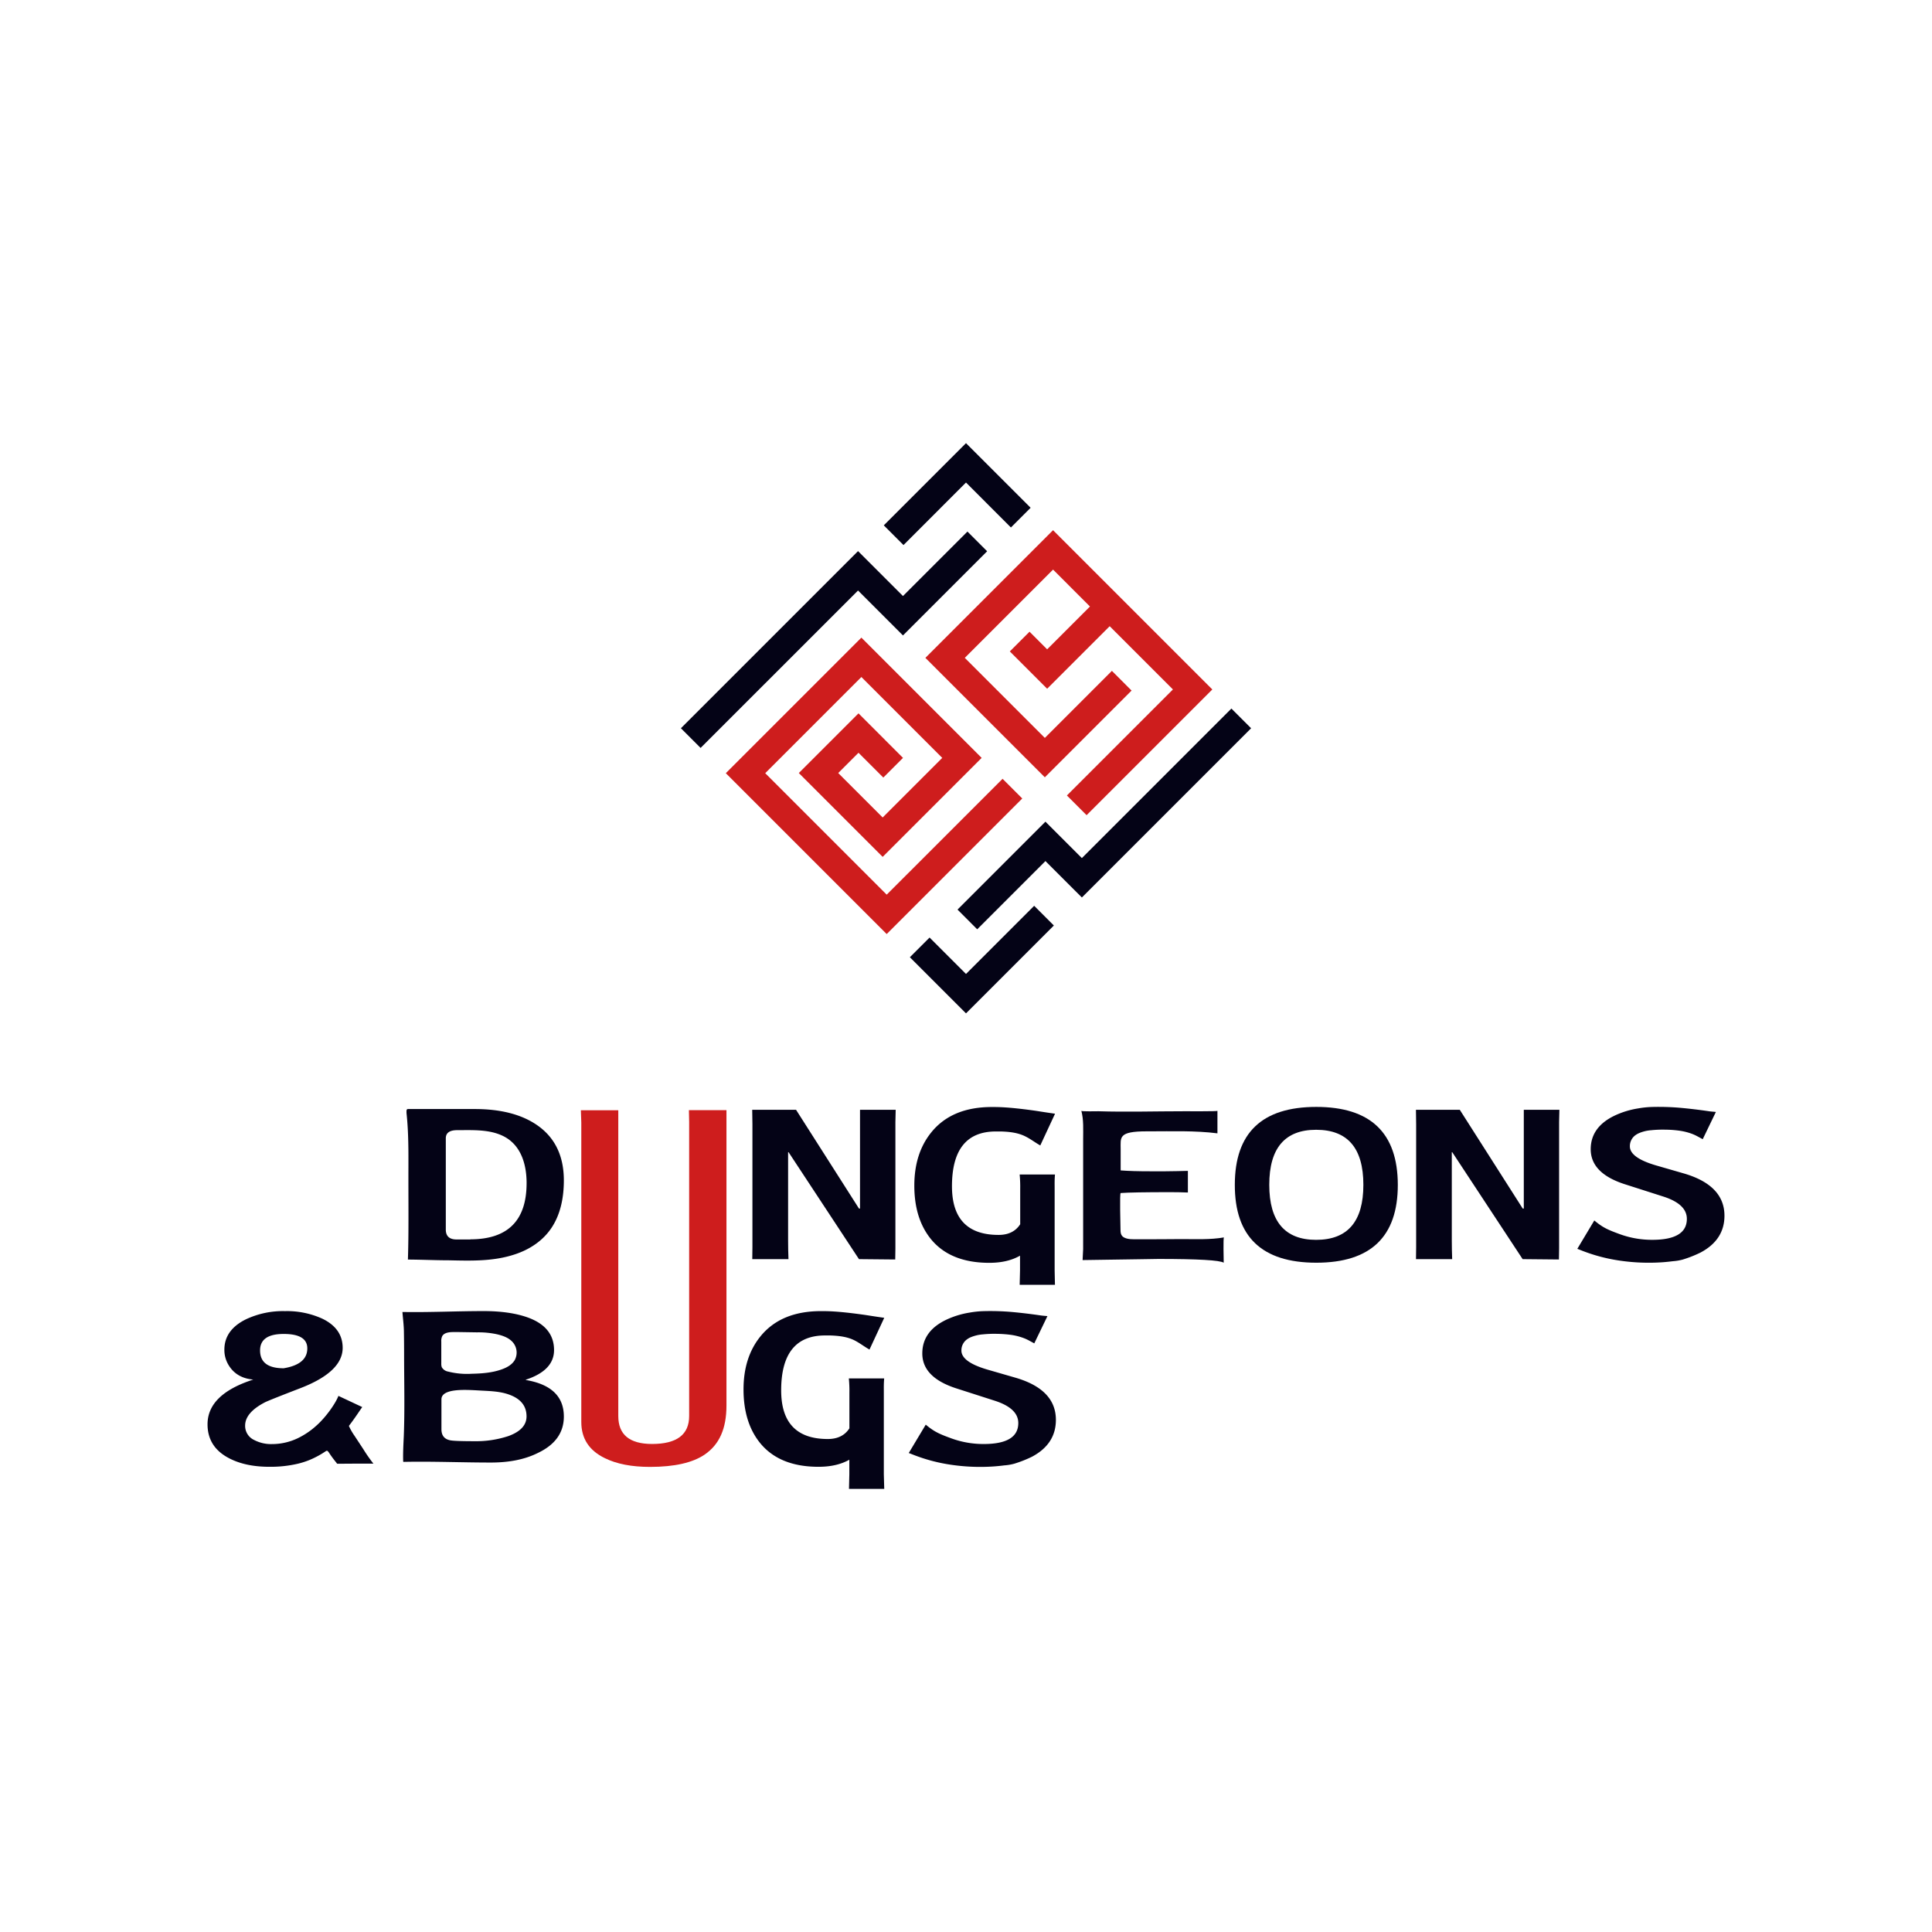 <svg id="Layer_1" data-name="Layer 1" xmlns="http://www.w3.org/2000/svg" viewBox="0 0 881.18 881.18"><defs><style>.cls-1{fill:#040316;}.cls-2{fill:#ce1d1d;}</style></defs><path class="cls-1" d="M392.3,506.18h16.22l-.13,5.62v57.65c0,2.3-.08,3.51-.08,5l-16.54-.16-32.1-48.77h-.22v40.23c0,5,.06,3.48.17,8.54H343.11l.07-5.62V512.77c0-3-.1-3.93-.1-6.59h20l28.71,45.05h.46V506.18Z"/><path class="cls-1" d="M695,506.18h16.23l-.13,5.62v57.65c0,2.3-.08,3.51-.08,5l-16.55-.16-32.1-48.77h-.21v40.23c0,5,.06,3.48.17,8.54H645.83l.07-5.62V512.77c0-3-.09-3.93-.09-6.59h20l28.71,45.05H695V506.18Z"/><path class="cls-1" d="M558.13,575.92q-2.58-1.71-29.74-1.72-1.78.06-7.62.12l-27,.4c.33-5.39.25-4.76.25-9.57,0-10.77,0-21.54,0-32.31,0-4.43,0-8.87,0-13.3,0-4.25.28-8.78-.82-12.9.11.38,7.14.18,7.77.2,13,.4,26,0,39,0,1.34,0,15.3.09,15.3-.18,0,3.91,0,6.34,0,10.25-10.3-1.29-20.68-.91-31-.91h-1.28c-13,0-11.86,2.71-11.86,8.13v9.69q5.34.41,13.64.4h6.77c4,0,6.33-.13,10.25-.19v9.87c-3.65-.1-4.22-.16-7.85-.16q-17.48,0-22.81.4c-.51.06-.08,14.89-.08,16.28,0,1.54,0,3.13,1.64,4,1.77.92,4,.8,6,.8,6.78,0,13.56,0,20.34-.08,6.39,0,12.91.33,19.22-.76C557.84,564.37,558.13,574.8,558.13,575.92Z"/><path class="cls-2" d="M282,645.86q0,12.72,15.41,12.73,16.9,0,16.91-12.73V511.74l-.11-5.39h17.13V641c0,10.7-3.29,17.83-9.86,22.37q-8.25,5.67-25,5.68-12.56,0-20.63-4-10.72-5.2-10.72-16.45V512l-.2-5.62H282Z"/><path class="cls-1" d="M481.16,586H465.07l.16-6.59v-6.7q-5.67,3.26-14,3.26-18.22,0-27.05-11.34-7.17-9.24-7.16-23.9t7.68-24.19q9.33-11.62,27.62-11.63c2.83,0,7.22-.05,18.88,1.55,2,.27,4.22.68,10,1.5l-6.73,14.47c-2.25-1.25-4.29-2.85-6.57-4-3.46-1.82-7.45-2.24-11.3-2.37-.8,0-1.6,0-2.41,0q-20,0-20,25,0,22.18,21.27,22.18,6.71,0,9.85-4.87v-16.1a58.42,58.42,0,0,0-.25-6.59h16.11c-.22,2.78-.15,3.95-.15,6.59v37.19Z"/><path class="cls-1" d="M403.3,679.07H387.22l.16-6.59v-6.71Q381.69,669,373.33,669q-18.22,0-27.05-11.35-7.15-9.23-7.16-23.9t7.68-24.18Q356.15,598,374.42,598c2.83,0,7.23-.05,18.88,1.56,2,.26,4.23.68,10,1.49l-6.73,14.48c-2.25-1.26-4.3-2.86-6.58-4.06-3.46-1.82-7.44-2.23-11.29-2.37-.81,0-1.61,0-2.41,0q-20,0-20,25.05,0,22.17,21.26,22.18,6.71,0,9.86-4.87V635.28a56.53,56.53,0,0,0-.26-6.59h16.12c-.22,2.79-.16,4-.16,6.59v37.2Z"/><path class="cls-1" d="M786.52,554.48q0,11-10.89,16.79a53.83,53.83,0,0,1-8.16,3.22,23.66,23.66,0,0,1-4.44.74c-1.52.19-3,.35-4.58.47a91.53,91.53,0,0,1-19.29-.68,77.8,77.8,0,0,1-18-4.75c-.58-.24-1.16-.46-1.75-.68l7.75-12.94c4,3.36,6.35,4.31,11.66,6.26a42.92,42.92,0,0,0,14.79,2.57q15.76,0,15.76-9.57,0-6.7-10.66-10.14L741,540.1q-15.48-5-15.48-15.94,0-10.08,10.84-15.3a39.72,39.72,0,0,1,10.81-3.32,43.17,43.17,0,0,1,6.2-.65,115.07,115.07,0,0,1,13,.38q6.58.6,13.12,1.57c1,.15,2.07.21,3.12.32l-6,12.43s-2.32-1.26-2.55-1.38a20.68,20.68,0,0,0-2.59-1.16,27.66,27.66,0,0,0-5.54-1.35,49.27,49.27,0,0,0-6.43-.46,51,51,0,0,0-6.3.24,17.46,17.46,0,0,0-5.92,1.46,9.93,9.93,0,0,0-1.22.71,6.15,6.15,0,0,0-2.68,5v.2q0,5.21,12,8.71l12.5,3.61Q786.51,540.56,786.52,554.48Z"/><path class="cls-1" d="M481.59,647.6q0,11-10.89,16.8a54.85,54.85,0,0,1-8.16,3.21,23.53,23.53,0,0,1-4.44.74c-1.52.2-3.05.35-4.58.47a90.75,90.75,0,0,1-19.28-.68,77.54,77.54,0,0,1-18-4.75c-.59-.23-1.17-.46-1.76-.67l7.75-12.94c4,3.35,6.35,4.3,11.66,6.25a42.7,42.7,0,0,0,14.79,2.58q15.76,0,15.76-9.57,0-6.7-10.66-10.15l-17.65-5.67q-15.48-5-15.47-15.93,0-10.1,10.83-15.31a39.72,39.72,0,0,1,10.81-3.32,43.17,43.17,0,0,1,6.2-.65,115.24,115.24,0,0,1,13,.38q6.57.6,13.11,1.57c1.05.15,2.07.21,3.12.32l-6,12.43s-2.32-1.26-2.55-1.38a19.27,19.27,0,0,0-2.59-1.15,27.76,27.76,0,0,0-5.53-1.36,53.32,53.32,0,0,0-6.43-.46,51.06,51.06,0,0,0-6.31.24,18,18,0,0,0-5.92,1.46,10,10,0,0,0-1.22.72,6.14,6.14,0,0,0-2.68,5V616q0,5.22,12,8.71l12.5,3.61Q481.59,633.67,481.59,647.6Z"/><path class="cls-1" d="M186.27,562.85c.07-8.51,0-17,0-25.55,0-8.75.16-17.48-.54-26.2-.08-.93-.16-1.85-.25-2.77a8.64,8.64,0,0,1-.06-1.76,1,1,0,0,1,.23-.61,1.22,1.22,0,0,1,.75-.13h30.13q17.66,0,28.26,7.22,12.38,8.43,12.38,25.33c0,7.48-1.38,15.2-5.56,21.53-3.95,6-10.06,10-16.79,12.2-9.8,3.27-20,2.93-30.16,2.71-6.2,0-12.4-.31-18.61-.33Q186.23,568.67,186.27,562.85Zm53.91-23.26c0-8.54-2.56-17.5-10.79-21.49-6.34-3.08-14-2.64-20.85-2.64-3.48,0-5.21,1.24-5.21,3.72v41.61q0,4.53,4.92,4.53h6.42s-.07-.06-.23-.06Q240.18,565.26,240.18,539.59Z"/><path class="cls-1" d="M165.24,641.77c-.27.19-3.2,4.84-6.11,8.58a25.86,25.86,0,0,0,2.58,4.53l4,6.08a70,70,0,0,0,4.6,6.59l-6.75,0-8.94.06h-.52a1.37,1.37,0,0,1-.29,0,1.83,1.83,0,0,1-.39-.48c-.87-1.06-1.7-2.16-2.5-3.28-.38-.55-.73-1.12-1.13-1.65s-.68-.66-1.18-.33a41.83,41.83,0,0,1-7,3.84,37.16,37.16,0,0,1-5.72,1.88A54.74,54.74,0,0,1,122.86,669q-11.13,0-18.69-4.07-9.51-5.1-9.51-15.3,0-13.7,20.86-20.41-8-.68-11.58-7.16a13.24,13.24,0,0,1-1.6-6.48q0-9,9.86-13.86A39.6,39.6,0,0,1,130,598a39,39,0,0,1,17,3.44q9.28,4.47,9.29,13.3,0,10.95-19.26,18.39-14.61,5.63-16.22,6.48-8.82,4.59-9,10.37a7.09,7.09,0,0,0,4.06,6.77,16.6,16.6,0,0,0,8.2,1.89,27.23,27.23,0,0,0,11.78-2.69,35.62,35.62,0,0,0,8.28-5.57c4.7-4.12,9.06-10.56,10.22-13.72m0,0M140.16,615q0-6.59-10.77-6.59t-10.77,7.51q0,8.15,10.77,8.14Q140.16,622.28,140.16,615Z"/><path class="cls-1" d="M184.17,655c.48-12.37.14-24.77.14-37.14q0-5-.08-9.93c0-3.2-.44-6.35-.68-9.54,12.35.23,24.66-.41,37-.41q12.19,0,20.4,3,11.75,4.35,11.75,14.79,0,9.29-12.9,13.52v.12q17.37,2.92,17.37,16.67,0,11-11.87,16.62-8.76,4.37-21.37,4.36c-13.16,0-26.34-.57-39.49-.31a1,1,0,0,1-.43,0h0c-.14-.1-.13-.44-.13-.59C183.78,662.46,184,658.72,184.17,655Zm25-47.45c-.86,0-1.61,0-2.26,0-1.73,0-4.26.15-5.21,1.86a5,5,0,0,0-.43,2.48l0,10a4.74,4.74,0,0,0,.22,1.68,4.11,4.11,0,0,0,2.88,2,35.07,35.07,0,0,0,10.77,1c4.7-.1,9.47-.45,13.88-2.07,2.31-.84,4.6-2.13,5.8-4.27a7.19,7.19,0,0,0-.82-7.89c-1.82-2.2-4.67-3.16-7.36-3.79a40,40,0,0,0-9.14-.87M232,636c-4-1.41-8.37-1.53-12.6-1.76-2.5-.14-5-.3-7.52-.3q-10.54,0-10.54,4.29v13.64q0,4.14,3.78,5c1.15.3,4.89.46,11.23.46A47.11,47.11,0,0,0,231.84,655q8.31-3,8.31-9Q240.15,638.83,232,636Z"/><path class="cls-1" d="M637.54,540.39q0,35.54-37.2,35.53T563.2,540.39q0-35.53,37.14-35.53T637.54,540.39Zm-15.71,0q0-25.1-21.55-25.1-21.37,0-21.37,25.1t21.37,25.1Q621.84,565.49,621.83,540.39Z"/><polygon class="cls-2" points="466.25 364.19 404.42 426.02 331.05 352.65 392.88 290.82 447.73 345.67 402.58 390.82 364.34 352.58 391.56 325.36 411.86 345.67 402.88 354.65 391.56 343.33 382.31 352.58 402.58 372.85 429.76 345.67 392.88 308.78 349.02 352.65 404.42 408.05 457.27 355.21 466.25 364.19"/><polygon class="cls-1" points="480.66 422.12 440.59 462.19 414.99 436.59 423.98 427.61 440.59 444.22 471.68 413.13 480.66 422.12"/><polygon class="cls-1" points="570.63 332.15 493.44 409.34 476.82 392.73 445.7 423.85 436.72 414.86 476.82 374.76 493.44 391.37 561.64 323.17 570.63 332.15"/><polygon class="cls-2" points="480.3 241.82 552.94 314.46 495.59 371.8 486.61 362.82 534.97 314.46 506.12 285.61 477.6 314.13 460.58 297.11 469.57 288.12 477.6 296.16 497.13 276.63 480.3 259.79 440.04 300.05 476.55 336.56 507.13 305.98 516.11 314.97 476.55 354.53 422.07 300.05 480.3 241.82"/><polygon class="cls-1" points="470.07 231.59 461.08 240.58 440.59 220.08 412.08 248.6 403.09 239.61 440.59 202.12 470.07 231.59"/><polygon class="cls-1" points="441.25 242.45 450.23 251.43 411.84 289.82 391.35 269.33 319.54 341.13 310.56 332.15 391.35 251.36 411.84 271.85 441.25 242.45"/></svg>